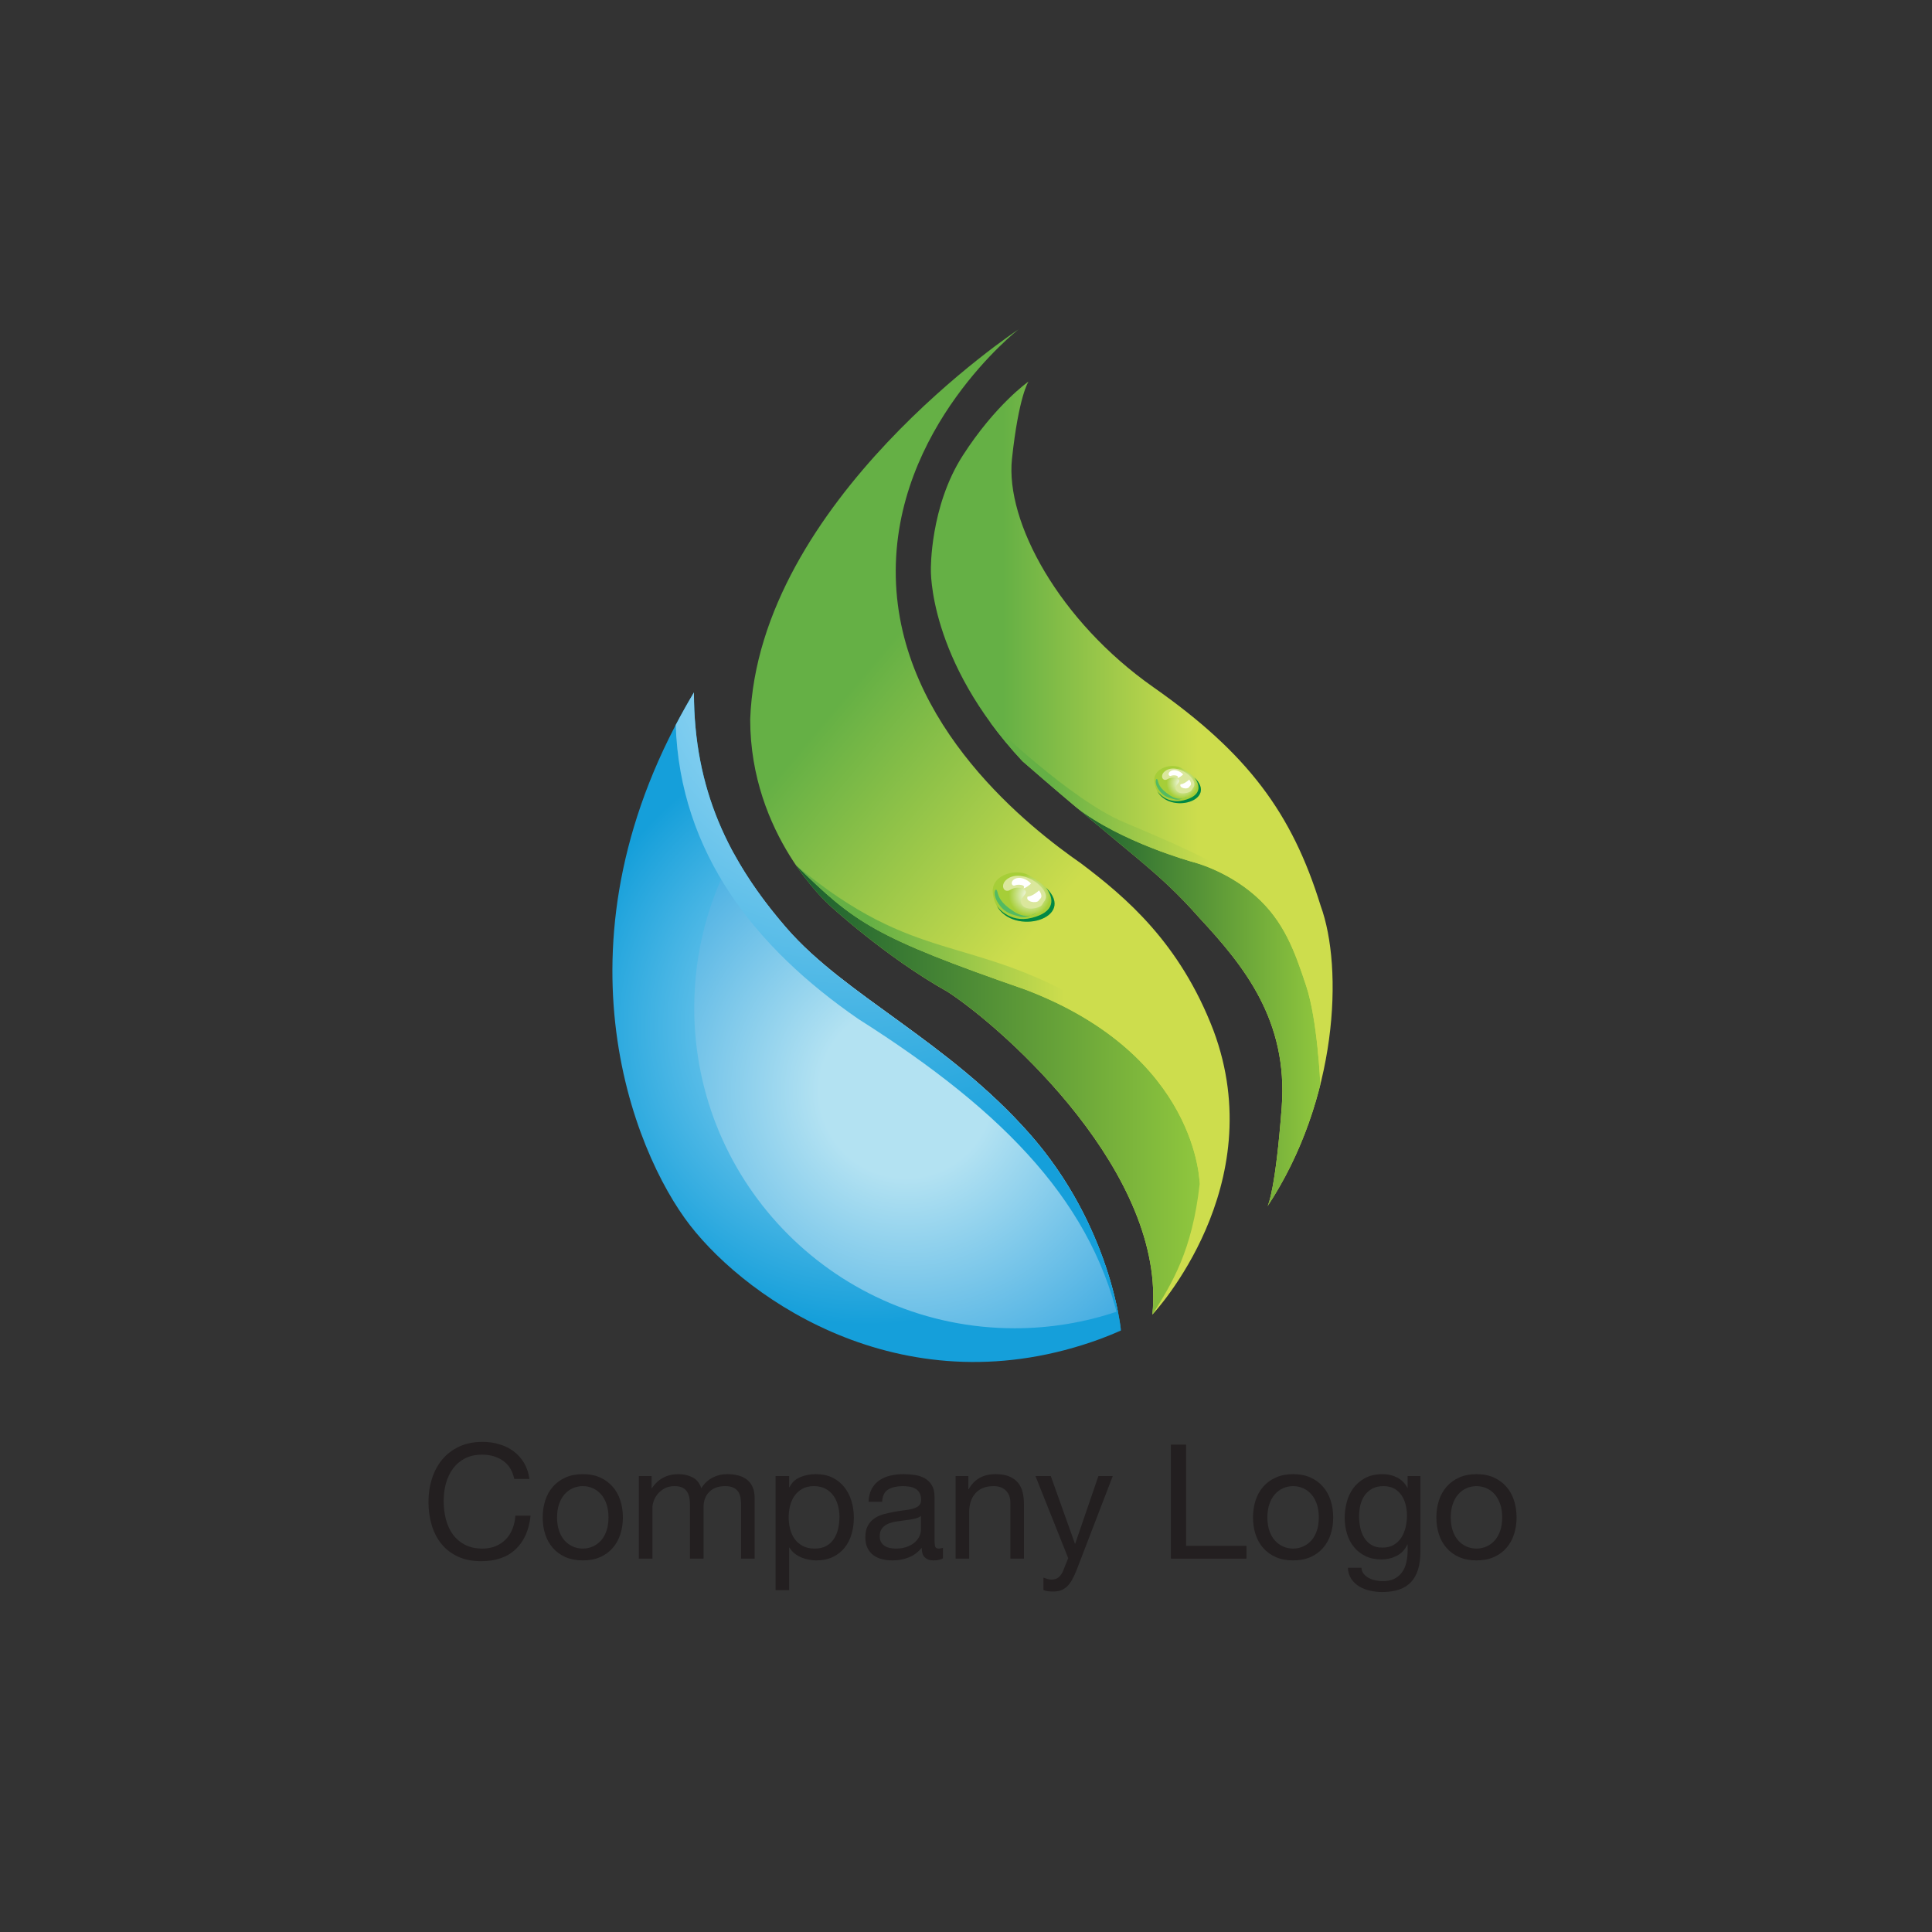 <?xml version="1.0" encoding="UTF-8" standalone="no"?>
<svg
   xmlns:dc="http://purl.org/dc/elements/1.1/"
   xmlns:cc="http://creativecommons.org/ns#"
   xmlns:rdf="http://www.w3.org/1999/02/22-rdf-syntax-ns#"
   xmlns:svg="http://www.w3.org/2000/svg"
   xmlns="http://www.w3.org/2000/svg"
   viewBox="0 0 1333.333 1333.333"
   height="1333.333"
   width="1333.333"
   xml:space="preserve"
   id="svg2"
   version="1.1"><rect x="0" y="0" width="1333.333" height="1333.333" fill="#333333" stroke="none"/><defs
     id="defs6"><clipPath
       id="clipPath18"
       clipPathUnits="userSpaceOnUse"><path
         id="path16"
         d="M 0,1000 H 1000 V 0 H 0 Z" /></clipPath><clipPath
       id="clipPath70"
       clipPathUnits="userSpaceOnUse"><path
         id="path68"
         d="m 357.262,365.864 c 30.696,-39.504 112.281,-95.572 212.54,-58.76 v 0 c 3.608,1.352 7.12,2.79 10.537,4.309 v 0 c 0,0 -4.998,53.97 -47.32,101.87 v 0 c -42.323,47.9 -95.472,71.522 -125.657,106.299 v 0 c -30.183,34.777 -48.094,71.976 -48.094,122.172 v 0 C 283.068,514.396 327.52,404.14 357.262,365.864" /></clipPath><radialGradient
       id="radialGradient80"
       spreadMethod="pad"
       gradientTransform="matrix(153.898,0,0,-153.898,448.698,468.433)"
       gradientUnits="userSpaceOnUse"
       r="1"
       cy="0"
       cx="0"
       fy="0"
       fx="0"><stop
         id="stop76"
         offset="0"
         style="stop-opacity:1;stop-color:#b1e3fa" /><stop
         id="stop78"
         offset="1"
         style="stop-opacity:1;stop-color:#159fda" /></radialGradient><clipPath
       id="clipPath90"
       clipPathUnits="userSpaceOnUse"><path
         id="path88"
         d="m 359.427,478.45 c 0,-91.617 74.27,-165.887 165.887,-165.887 v 0 c 18.694,0 36.665,3.095 53.431,8.795 v 0 c -3.551,17.787 -14.437,56.512 -45.726,91.925 v 0 c -42.323,47.9 -95.472,71.522 -125.657,106.299 v 0 c -10.809,12.456 -20.035,25.226 -27.438,38.789 v 0 c -13.06,-23.706 -20.497,-50.944 -20.497,-79.921" /></clipPath><radialGradient
       id="radialGradient108"
       spreadMethod="pad"
       gradientTransform="matrix(326.769,-23.724,-23.724,-326.769,469.086,435.467)"
       gradientUnits="userSpaceOnUse"
       r="1"
       cy="0"
       cx="0"
       fy="0"
       fx="0"><stop
         id="stop96"
         offset="0"
         style="stop-opacity:1;stop-color:#b3e2f2" /><stop
         id="stop98"
         offset="0.137"
         style="stop-opacity:1;stop-color:#b3e2f2" /><stop
         id="stop100"
         offset="0.483"
         style="stop-opacity:1;stop-color:#45ade2" /><stop
         id="stop102"
         offset="0.566"
         style="stop-opacity:1;stop-color:#45ade2" /><stop
         id="stop104"
         offset="0.86"
         style="stop-opacity:1;stop-color:#3a58a7" /><stop
         id="stop106"
         offset="1"
         style="stop-opacity:1;stop-color:#3a58a7" /></radialGradient><clipPath
       id="clipPath118"
       clipPathUnits="userSpaceOnUse"><path
         id="path116"
         d="m 349.829,624.894 c 2.201,-66.212 41.131,-115.337 94.552,-152.201 v 0 c 77.097,-48.842 122.678,-96.799 135.958,-161.28 v 0 c -0.002,0.011 -5.002,53.974 -47.32,101.87 v 0 c -42.323,47.9 -95.472,71.522 -125.657,106.299 v 0 c -30.183,34.777 -48.094,71.976 -48.094,122.172 v 0 c -3.384,-5.656 -6.518,-11.276 -9.439,-16.86" /></clipPath><radialGradient
       id="radialGradient128"
       spreadMethod="pad"
       gradientTransform="matrix(-42.873,-263.835,-263.835,42.873,437.153,658.316)"
       gradientUnits="userSpaceOnUse"
       r="1"
       cy="0"
       cx="0"
       fy="0"
       fx="0"><stop
         id="stop124"
         offset="0"
         style="stop-opacity:1;stop-color:#b1e3fa" /><stop
         id="stop126"
         offset="1"
         style="stop-opacity:1;stop-color:#159fda" /></radialGradient><clipPath
       id="clipPath138"
       clipPathUnits="userSpaceOnUse"><path
         id="path136"
         d="m 388.398,627.836 c 0,-59.982 40.897,-96.107 40.897,-96.107 v 0 c 0,0 28.885,-26.798 61.464,-45.043 v 0 c 30.405,-19.98 113.208,-94.505 105.858,-167.031 v 0 c 0.009,0.005 0.019,0.011 0.029,0.016 v 0 c 1.254,1.343 61.642,66.54 31.61,147.056 v 0 c -17.403,45.469 -45.471,69.047 -68.486,86.449 v 0 c -25.822,17.963 -94.308,70.73 -95.992,148.198 v 0 c -1.684,77.467 63.547,128.35 63.547,128.35 v 0 c 0,0 -134.838,-88.739 -138.927,-201.888" /></clipPath><linearGradient
       id="linearGradient152"
       spreadMethod="pad"
       gradientTransform="matrix(242.656,-204.342,-204.342,-242.656,413.513,699.708)"
       gradientUnits="userSpaceOnUse"
       y2="0"
       x2="1"
       y1="0"
       x1="0"><stop
         id="stop144"
         offset="0"
         style="stop-opacity:1;stop-color:#65b045" /><stop
         id="stop146"
         offset="0.18"
         style="stop-opacity:1;stop-color:#65b045" /><stop
         id="stop148"
         offset="0.664"
         style="stop-opacity:1;stop-color:#cddd4d" /><stop
         id="stop150"
         offset="1"
         style="stop-opacity:1;stop-color:#cddd4d" /></linearGradient><clipPath
       id="clipPath162"
       clipPathUnits="userSpaceOnUse"><path
         id="path160"
         d="m 429.291,531.728 c 0,0 28.89,-26.8 61.47,-45.039 v 0 c 30.4,-19.981 113.21,-94.51 105.861,-167.031 v 0 c 10.369,16.43 20.639,33.18 24.48,67.63 v 0 c 0,0 -0.37,66.35 -90.121,100.58 v 0 c -78.48,27.31 -88.429,34.58 -118.949,64.511 v 0 c 9.049,-13.401 17.259,-20.651 17.259,-20.651" /></clipPath><linearGradient
       id="linearGradient174"
       spreadMethod="pad"
       gradientTransform="matrix(209.07,0,0,-209.07,412.031,436.018)"
       gradientUnits="userSpaceOnUse"
       y2="0"
       x2="1"
       y1="0"
       x1="0"><stop
         id="stop168"
         offset="0"
         style="stop-opacity:1;stop-color:#1b5f2f" /><stop
         id="stop170"
         offset="0.006"
         style="stop-opacity:1;stop-color:#1b5f2f" /><stop
         id="stop172"
         offset="1"
         style="stop-opacity:1;stop-color:#90c73e" /></linearGradient><clipPath
       id="clipPath184"
       clipPathUnits="userSpaceOnUse"><path
         id="path182"
         d="m 530.981,487.868 c 89.751,-34.23 90.121,-100.58 90.121,-100.58 v 0 c 3.629,37.85 -15.891,68.55 -56.731,92.68 v 0 c -62.949,37.19 -89.72,20.17 -152.339,72.411 v 0 c 30.52,-29.931 40.469,-37.201 118.949,-64.511" /></clipPath><linearGradient
       id="linearGradient198"
       spreadMethod="pad"
       gradientTransform="matrix(209.498,0,0,-209.498,412.031,469.833)"
       gradientUnits="userSpaceOnUse"
       y2="0"
       x2="1"
       y1="0"
       x1="0"><stop
         id="stop190"
         offset="0"
         style="stop-opacity:1;stop-color:#65b045" /><stop
         id="stop192"
         offset="0.18"
         style="stop-opacity:1;stop-color:#65b045" /><stop
         id="stop194"
         offset="0.664"
         style="stop-opacity:1;stop-color:#cddd4d" /><stop
         id="stop196"
         offset="1"
         style="stop-opacity:1;stop-color:#cddd4d" /></linearGradient><clipPath
       id="clipPath208"
       clipPathUnits="userSpaceOnUse"><path
         id="path206"
         d="m 498.408,764.331 c -16.966,-26.447 -16.466,-58.882 -16.466,-58.882 v 0 c 0,0 -1.498,-46.906 47.405,-99.302 v 0 c 57.884,-50.399 69.361,-55.888 91.816,-81.337 v 0 c 22.647,-24.451 45.824,-52.751 42.415,-97.804 v 0 c -3.22,-42.566 -6.956,-50.544 -7.359,-51.296 v 0 c 36.418,55.157 39.346,123.277 27.505,155.642 v 0 c -14.81,47.909 -37.743,78.849 -86.519,113.066 v 0 c -48.777,34.216 -76.779,85.586 -73.281,118.245 v 0 c 3.499,32.658 8.554,40.044 8.554,40.044 v 0 c 0,0 -17.103,-11.929 -34.07,-38.376" /></clipPath><linearGradient
       id="linearGradient222"
       spreadMethod="pad"
       gradientTransform="matrix(208.012,0,0,-208.012,481.937,589.209)"
       gradientUnits="userSpaceOnUse"
       y2="0"
       x2="1"
       y1="0"
       x1="0"><stop
         id="stop214"
         offset="0"
         style="stop-opacity:1;stop-color:#65b045" /><stop
         id="stop216"
         offset="0.18"
         style="stop-opacity:1;stop-color:#65b045" /><stop
         id="stop218"
         offset="0.664"
         style="stop-opacity:1;stop-color:#cddd4d" /><stop
         id="stop220"
         offset="1"
         style="stop-opacity:1;stop-color:#cddd4d" /></linearGradient><clipPath
       id="clipPath232"
       clipPathUnits="userSpaceOnUse"><path
         id="path230"
         d="m 621.161,524.808 c 22.65,-24.449 45.831,-52.75 42.421,-97.799 v 0 c -3.121,-41.251 -6.73,-50.021 -7.311,-51.21 v 0 c 13.22,20.039 22.02,41.789 27.301,62.91 v 0 0.019 c -0.041,0.93 -1.44,33.31 -7.29,51.001 v 0 c -5.93,17.949 -11.481,33.699 -26.47,46.859 v 0 c -14.991,13.16 -32.101,17.34 -32.101,17.34 v 0 c 0,0 -37.51,10.231 -60.789,28.57 v 0 c 34.899,-29.44 45.92,-36.92 64.239,-57.69" /></clipPath><linearGradient
       id="linearGradient244"
       spreadMethod="pad"
       gradientTransform="matrix(126.65,0,0,-126.65,556.921,479.148)"
       gradientUnits="userSpaceOnUse"
       y2="0"
       x2="1"
       y1="0"
       x1="0"><stop
         id="stop238"
         offset="0"
         style="stop-opacity:1;stop-color:#1b5f2f" /><stop
         id="stop240"
         offset="0.006"
         style="stop-opacity:1;stop-color:#1b5f2f" /><stop
         id="stop242"
         offset="1"
         style="stop-opacity:1;stop-color:#90c73e" /></linearGradient><clipPath
       id="clipPath254"
       clipPathUnits="userSpaceOnUse"><path
         id="path252"
         d="m 529.351,606.148 c 10.61,-9.24 19.661,-16.959 27.501,-23.59 v 0 c 0.019,-0.019 0.049,-0.04 0.07,-0.06 v 0 c 23.279,-18.339 60.789,-28.57 60.789,-28.57 v 0 c 0,0 17.11,-4.18 32.101,-17.34 v 0 c 14.989,-13.16 20.54,-28.91 26.47,-46.859 v 0 c 5.85,-17.691 7.249,-50.071 7.29,-51.001 v 0 c 5.38,70.07 -29.051,98.37 -43.171,107.57 v 0 c -14.12,9.19 -31.2,16.74 -58.78,28.39 v 0 c -27.16,11.47 -67.82,50.56 -69.08,51.78 v 0 c 4.801,-6.62 10.371,-13.42 16.81,-20.32" /></clipPath><linearGradient
       id="linearGradient268"
       spreadMethod="pad"
       gradientTransform="matrix(171.595,0,0,-171.595,512.541,532.598)"
       gradientUnits="userSpaceOnUse"
       y2="0"
       x2="1"
       y1="0"
       x1="0"><stop
         id="stop260"
         offset="0"
         style="stop-opacity:1;stop-color:#65b045" /><stop
         id="stop262"
         offset="0.18"
         style="stop-opacity:1;stop-color:#65b045" /><stop
         id="stop264"
         offset="0.664"
         style="stop-opacity:1;stop-color:#cddd4d" /><stop
         id="stop266"
         offset="1"
         style="stop-opacity:1;stop-color:#cddd4d" /></linearGradient><clipPath
       id="clipPath278"
       clipPathUnits="userSpaceOnUse"><path
         id="path276"
         d="m 514.006,538.105 c 2.717,-27.997 56.55,-12.246 18.327,9.147 v 0 c -1.599,0.895 -3.672,1.338 -5.849,1.338 v 0 c -6.165,0 -13.15,-3.557 -12.478,-10.485" /></clipPath><radialGradient
       id="radialGradient288"
       spreadMethod="pad"
       gradientTransform="matrix(10.815,0,0,-10.815,533.181,536.84)"
       gradientUnits="userSpaceOnUse"
       r="1"
       cy="0"
       cx="0"
       fy="0"
       fx="0"><stop
         id="stop284"
         offset="0"
         style="stop-opacity:1;stop-color:#ffffff" /><stop
         id="stop286"
         offset="1"
         style="stop-opacity:1;stop-color:#a6ce38" /></radialGradient><clipPath
       id="clipPath298"
       clipPathUnits="userSpaceOnUse"><path
         id="path296"
         d="M 0,1000 H 1000 V 0 H 0 Z" /></clipPath><clipPath
       id="clipPath326"
       clipPathUnits="userSpaceOnUse"><path
         id="path324"
         d="m 597.631,595.763 c 2.049,-21.116 42.65,-9.236 13.822,6.899 v 0 c -1.206,0.675 -2.77,1.009 -4.411,1.009 v 0 c -4.65,0 -9.919,-2.683 -9.411,-7.908" /></clipPath><radialGradient
       id="radialGradient336"
       spreadMethod="pad"
       gradientTransform="matrix(8.157,0,0,-8.157,612.092,594.809)"
       gradientUnits="userSpaceOnUse"
       r="1"
       cy="0"
       cx="0"
       fy="0"
       fx="0"><stop
         id="stop332"
         offset="0"
         style="stop-opacity:1;stop-color:#ffffff" /><stop
         id="stop334"
         offset="1"
         style="stop-opacity:1;stop-color:#a6ce38" /></radialGradient><clipPath
       id="clipPath346"
       clipPathUnits="userSpaceOnUse"><path
         id="path344"
         d="M 0,1000 H 1000 V 0 H 0 Z" /></clipPath></defs><g
     transform="matrix(1.333,0,0,-1.333,0,1333.333)"
     id="g10"><g
       id="g12"><g
         clip-path="url(#clipPath18)"
         id="g14"><g
           transform="translate(260.419,243.992)"
           id="g20"><path
             id="path22"
             style="fill:#231f20;fill-opacity:1;fill-rule:nonzero;stroke:none"
             d="m 0,0 c -3.008,2.096 -6.579,3.143 -10.714,3.143 -3.525,0 -6.544,-0.661 -9.052,-1.984 -2.513,-1.323 -4.577,-3.103 -6.205,-5.334 -1.621,-2.234 -2.823,-4.785 -3.594,-7.652 -0.77,-2.866 -1.161,-5.845 -1.161,-8.931 0,-3.364 0.391,-6.547 1.161,-9.552 0.771,-3.004 1.973,-5.621 3.594,-7.855 1.628,-2.231 3.71,-4.011 6.246,-5.334 2.536,-1.323 5.566,-1.987 9.098,-1.987 2.588,0 4.888,0.429 6.906,1.285 2.007,0.855 3.744,2.039 5.211,3.555 1.454,1.515 2.605,3.321 3.427,5.417 0.828,2.096 1.323,4.353 1.489,6.783 h 7.856 c -0.77,-7.445 -3.335,-13.233 -7.689,-17.368 -4.353,-4.134 -10.311,-6.202 -17.862,-6.202 -4.577,0 -8.574,0.785 -11.99,2.355 -3.422,1.573 -6.257,3.735 -8.517,6.493 -2.266,2.754 -3.957,6.009 -5.09,9.759 -1.127,3.746 -1.696,7.772 -1.696,12.073 0,4.299 0.609,8.339 1.823,12.115 1.213,3.778 2.99,7.073 5.331,9.883 2.346,2.812 5.268,5.031 8.77,6.656 3.496,1.627 7.51,2.441 12.031,2.441 3.088,0 6.009,-0.414 8.764,-1.242 2.755,-0.825 5.21,-2.039 7.361,-3.637 2.151,-1.599 3.939,-3.597 5.377,-5.996 1.432,-2.398 2.369,-5.167 2.812,-8.312 H 5.826 C 4.946,-5.239 3.002,-2.096 0,0" /></g><g
           transform="translate(289.443,207.73)"
           id="g24"><path
             id="path26"
             style="fill:#231f20;fill-opacity:1;fill-rule:nonzero;stroke:none"
             d="m 0,0 c 0.69,-2.013 1.639,-3.698 2.853,-5.046 1.213,-1.352 2.633,-2.384 4.261,-3.1 1.621,-0.719 3.347,-1.078 5.164,-1.078 1.823,0 3.543,0.359 5.17,1.078 1.628,0.716 3.048,1.748 4.261,3.1 1.214,1.348 2.163,3.033 2.853,5.046 0.69,2.01 1.035,4.313 1.035,6.904 0,2.591 -0.345,4.891 -1.035,6.906 -0.69,2.011 -1.639,3.707 -2.853,5.084 -1.213,1.378 -2.633,2.427 -4.261,3.143 -1.627,0.716 -3.347,1.075 -5.17,1.075 -1.817,0 -3.543,-0.359 -5.164,-1.075 C 5.486,21.321 4.066,20.272 2.853,18.894 1.639,17.517 0.69,15.821 0,13.81 -0.69,11.795 -1.035,9.495 -1.035,6.904 -1.035,4.313 -0.69,2.01 0,0 m -7.154,15.711 c 0.88,2.729 2.203,5.098 3.968,7.111 1.766,2.016 3.945,3.6 6.533,4.759 2.594,1.156 5.572,1.734 8.931,1.734 3.422,0 6.412,-0.578 8.977,-1.734 2.559,-1.159 4.727,-2.743 6.487,-4.759 1.765,-2.013 3.088,-4.382 3.974,-7.111 0.88,-2.728 1.323,-5.664 1.323,-8.807 0,-3.143 -0.443,-6.064 -1.323,-8.767 -0.886,-2.7 -2.209,-5.058 -3.974,-7.068 -1.76,-2.016 -3.928,-3.586 -6.487,-4.716 -2.565,-1.13 -5.555,-1.696 -8.977,-1.696 -3.359,0 -6.337,0.566 -8.931,1.696 -2.588,1.13 -4.767,2.7 -6.533,4.716 -1.765,2.01 -3.088,4.368 -3.968,7.068 -0.88,2.703 -1.323,5.624 -1.323,8.767 0,3.143 0.443,6.079 1.323,8.807" /></g><g
           transform="translate(337.365,236.053)"
           id="g28"><path
             id="path30"
             style="fill:#231f20;fill-opacity:1;fill-rule:nonzero;stroke:none"
             d="m 0,0 v -6.286 h 0.167 c 3.197,4.851 7.798,7.278 13.807,7.278 2.646,0 5.044,-0.552 7.195,-1.654 2.151,-1.104 3.669,-2.976 4.549,-5.624 1.432,2.318 3.324,4.109 5.664,5.374 2.347,1.268 4.923,1.904 7.735,1.904 2.151,0 4.095,-0.236 5.832,-0.702 1.731,-0.468 3.22,-1.202 4.462,-2.191 1.242,-0.995 2.203,-2.274 2.893,-3.847 0.69,-1.57 1.035,-3.459 1.035,-5.665 v -31.342 h -7.027 v 28.033 c 0,1.325 -0.116,2.564 -0.334,3.723 -0.219,1.156 -0.633,2.163 -1.236,3.02 -0.61,0.854 -1.45,1.526 -2.525,2.024 -1.076,0.497 -2.467,0.745 -4.175,0.745 -3.474,0 -6.205,-0.992 -8.189,-2.976 -1.984,-1.984 -2.974,-4.633 -2.974,-7.939 v -26.63 h -7.033 v 28.033 c 0,1.38 -0.12,2.648 -0.374,3.804 -0.247,1.159 -0.673,2.165 -1.276,3.019 -0.61,0.857 -1.421,1.516 -2.445,1.987 -1.017,0.466 -2.329,0.702 -3.927,0.702 -2.036,0 -3.79,-0.414 -5.251,-1.243 C 5.113,-7.278 3.928,-8.27 3.019,-9.429 2.111,-10.588 1.449,-11.784 1.035,-13.026 0.621,-14.265 0.414,-15.3 0.414,-16.125 v -26.63 H -6.613 V 0 Z" /></g><g
           transform="translate(433.829,220.877)"
           id="g32"><path
             id="path34"
             style="fill:#231f20;fill-opacity:1;fill-rule:nonzero;stroke:none"
             d="m 0,0 c -0.523,1.903 -1.323,3.6 -2.398,5.086 -1.076,1.487 -2.45,2.675 -4.135,3.557 -1.679,0.883 -3.652,1.323 -5.912,1.323 -2.369,0 -4.382,-0.469 -6.038,-1.406 -1.651,-0.938 -3.002,-2.162 -4.049,-3.681 -1.047,-1.515 -1.806,-3.24 -2.277,-5.167 -0.466,-1.932 -0.702,-3.887 -0.702,-5.871 0,-2.097 0.248,-4.123 0.748,-6.079 0.495,-1.958 1.277,-3.68 2.352,-5.17 1.075,-1.486 2.467,-2.686 4.181,-3.597 1.708,-0.909 3.772,-1.366 6.199,-1.366 2.427,0 4.451,0.469 6.079,1.409 1.627,0.935 2.933,2.177 3.928,3.721 0.994,1.541 1.707,3.307 2.15,5.291 0.443,1.984 0.662,4.025 0.662,6.119 C 0.788,-3.845 0.523,-1.901 0,0 M -25.263,15.176 V 9.388 h 0.166 c 1.156,2.369 2.979,4.095 5.458,5.17 2.484,1.072 5.21,1.61 8.189,1.61 3.307,0 6.188,-0.606 8.638,-1.82 2.455,-1.213 4.497,-2.852 6.124,-4.92 1.622,-2.067 2.853,-4.454 3.675,-7.154 0.828,-2.703 1.242,-5.569 1.242,-8.6 0,-3.031 -0.397,-5.9 -1.196,-8.6 -0.799,-2.7 -2.013,-5.058 -3.64,-7.071 -1.628,-2.013 -3.669,-3.597 -6.119,-4.756 -2.456,-1.156 -5.308,-1.737 -8.563,-1.737 -1.047,0 -2.22,0.113 -3.514,0.334 -1.294,0.219 -2.576,0.578 -3.841,1.072 -1.271,0.498 -2.467,1.171 -3.6,2.028 -1.127,0.854 -2.082,1.915 -2.853,3.185 h -0.166 V -43.87 h -7.028 v 59.046 z" /></g><g
           transform="translate(473.32,213.933)"
           id="g36"><path
             id="path38"
             style="fill:#231f20;fill-opacity:1;fill-rule:nonzero;stroke:none"
             d="m 0,0 c -1.438,-0.305 -2.939,-0.552 -4.509,-0.745 -1.57,-0.195 -3.157,-0.414 -4.756,-0.661 -1.598,-0.25 -3.03,-0.65 -4.301,-1.199 -1.265,-0.552 -2.301,-1.34 -3.1,-2.358 -0.799,-1.021 -1.196,-2.412 -1.196,-4.178 0,-1.156 0.23,-2.136 0.701,-2.933 0.466,-0.799 1.076,-1.449 1.818,-1.944 0.747,-0.497 1.627,-0.857 2.645,-1.075 1.024,-0.221 2.053,-0.334 3.106,-0.334 2.311,0 4.295,0.32 5.952,0.955 1.656,0.633 3.002,1.432 4.054,2.398 1.047,0.963 1.817,2.01 2.312,3.143 0.494,1.127 0.748,2.191 0.748,3.183 V 1.446 C 2.588,0.785 1.432,0.302 0,0 m 9.84,-21.545 c -1.823,0 -3.267,0.511 -4.342,1.532 -1.076,1.018 -1.616,2.689 -1.616,5.003 -1.927,-2.314 -4.175,-3.985 -6.735,-5.003 -2.564,-1.021 -5.336,-1.532 -8.315,-1.532 -1.927,0 -3.75,0.209 -5.458,0.621 -1.708,0.414 -3.209,1.104 -4.503,2.067 -1.299,0.963 -2.317,2.205 -3.059,3.724 -0.748,1.515 -1.121,3.347 -1.121,5.497 0,2.427 0.414,4.411 1.242,5.955 0.828,1.545 1.915,2.798 3.266,3.761 1.352,0.966 2.893,1.697 4.63,2.194 1.736,0.495 3.513,0.909 5.336,1.24 1.927,0.382 3.761,0.675 5.498,0.868 1.737,0.193 3.267,0.466 4.589,0.825 1.323,0.36 2.369,0.883 3.146,1.573 0.77,0.687 1.156,1.694 1.156,3.019 0,1.541 -0.288,2.784 -0.868,3.718 -0.581,0.937 -1.323,1.656 -2.232,2.151 -0.908,0.497 -1.932,0.828 -3.059,0.995 -1.133,0.164 -2.249,0.247 -3.353,0.247 -2.973,0 -5.457,-0.563 -7.441,-1.696 -1.984,-1.13 -3.06,-3.264 -3.227,-6.41 h -7.027 c 0.109,2.649 0.661,4.883 1.656,6.7 0.989,1.82 2.312,3.295 3.968,4.425 1.651,1.13 3.554,1.944 5.705,2.439 2.151,0.497 4.411,0.744 6.78,0.744 1.932,0 3.847,-0.138 5.751,-0.414 1.898,-0.276 3.623,-0.839 5.164,-1.693 1.547,-0.854 2.784,-2.056 3.721,-3.597 0.937,-1.547 1.409,-3.557 1.409,-6.039 v -21.997 c 0,-1.653 0.098,-2.867 0.287,-3.637 0.196,-0.774 0.84,-1.162 1.944,-1.162 0.61,0 1.323,0.138 2.151,0.417 v -5.46 c -1.214,-0.716 -2.893,-1.075 -5.043,-1.075" /></g><g
           transform="translate(501.349,236.053)"
           id="g40"><path
             id="path42"
             style="fill:#231f20;fill-opacity:1;fill-rule:nonzero;stroke:none"
             d="m 0,0 v -6.783 h 0.167 c 2.921,5.184 7.551,7.775 13.894,7.775 2.812,0 5.152,-0.385 7.027,-1.156 1.875,-0.774 3.393,-1.849 4.549,-3.226 1.156,-1.381 1.973,-3.019 2.439,-4.92 0.471,-1.904 0.707,-4.011 0.707,-6.326 V -42.755 H 21.75 v 28.944 c 0,2.646 -0.771,4.742 -2.312,6.286 -1.547,1.541 -3.669,2.315 -6.372,2.315 -2.151,0 -4.008,-0.331 -5.578,-0.992 C 5.918,-6.864 4.607,-7.801 3.56,-9.015 2.507,-10.228 1.725,-11.648 1.202,-13.273 0.679,-14.901 0.414,-16.677 0.414,-18.607 V -42.755 H -6.613 V 0 Z" /></g><g
           transform="translate(555.062,182.384)"
           id="g44"><path
             id="path46"
             style="fill:#231f20;fill-opacity:1;fill-rule:nonzero;stroke:none"
             d="m 0,0 c -0.799,-1.432 -1.679,-2.608 -2.646,-3.517 -0.966,-0.908 -2.024,-1.569 -3.185,-1.984 -1.156,-0.414 -2.536,-0.618 -4.135,-0.618 -0.823,0 -1.651,0.052 -2.479,0.164 -0.828,0.112 -1.627,0.305 -2.398,0.578 v 6.45 c 0.662,-0.219 1.334,-0.438 2.024,-0.662 0.69,-0.218 1.392,-0.328 2.111,-0.328 1.432,0 2.588,0.328 3.474,0.99 0.879,0.661 1.656,1.63 2.317,2.895 l 2.893,7.194 -16.954,42.508 h 7.936 L 1.449,18.69 h 0.167 l 11.99,34.98 h 7.442 L 2.438,5.291 C 1.616,3.198 0.799,1.435 0,0" /></g><g
           transform="translate(614.065,252.345)"
           id="g48"><path
             id="path50"
             style="fill:#231f20;fill-opacity:1;fill-rule:nonzero;stroke:none"
             d="m 0,0 v -52.43 h 31.261 v -6.617 H -7.855 V 0 Z" /></g><g
           transform="translate(657.196,207.73)"
           id="g52"><path
             id="path54"
             style="fill:#231f20;fill-opacity:1;fill-rule:nonzero;stroke:none"
             d="m 0,0 c 0.684,-2.013 1.639,-3.698 2.852,-5.046 1.214,-1.352 2.628,-2.384 4.256,-3.1 1.627,-0.719 3.353,-1.078 5.17,-1.078 1.817,0 3.542,0.359 5.17,1.078 1.627,0.716 3.042,1.748 4.256,3.1 1.213,1.348 2.168,3.033 2.858,5.046 0.684,2.01 1.029,4.313 1.029,6.904 0,2.591 -0.345,4.891 -1.029,6.906 -0.69,2.011 -1.645,3.707 -2.858,5.084 -1.214,1.378 -2.629,2.427 -4.256,3.143 -1.628,0.716 -3.353,1.075 -5.17,1.075 -1.817,0 -3.543,-0.359 -5.17,-1.075 C 5.48,21.321 4.066,20.272 2.852,18.894 1.639,17.517 0.684,15.821 0,13.81 -0.69,11.795 -1.035,9.495 -1.035,6.904 -1.035,4.313 -0.69,2.01 0,0 m -7.154,15.711 c 0.88,2.729 2.202,5.098 3.968,7.111 1.766,2.016 3.939,3.6 6.533,4.759 2.594,1.156 5.567,1.734 8.931,1.734 3.416,0 6.412,-0.578 8.971,-1.734 2.565,-1.159 4.728,-2.743 6.493,-4.759 1.765,-2.013 3.088,-4.382 3.968,-7.111 0.886,-2.728 1.322,-5.664 1.322,-8.807 0,-3.143 -0.436,-6.064 -1.322,-8.767 -0.88,-2.7 -2.203,-5.058 -3.968,-7.068 -1.765,-2.016 -3.928,-3.586 -6.493,-4.716 -2.559,-1.13 -5.555,-1.696 -8.971,-1.696 -3.364,0 -6.337,0.566 -8.931,1.696 -2.594,1.13 -4.767,2.7 -6.533,4.716 -1.766,2.01 -3.088,4.368 -3.968,7.068 -0.886,2.703 -1.323,5.624 -1.323,8.767 0,3.143 0.437,6.079 1.323,8.807" /></g><g
           transform="translate(721.617,200.45)"
           id="g56"><path
             id="path58"
             style="fill:#231f20;fill-opacity:1;fill-rule:nonzero;stroke:none"
             d="m 0,0 c 1.622,0.966 2.933,2.234 3.928,3.807 0.989,1.57 1.719,3.347 2.191,5.334 0.466,1.984 0.701,3.968 0.701,5.955 0,1.872 -0.218,3.721 -0.661,5.538 -0.443,1.82 -1.144,3.459 -2.11,4.922 -0.966,1.458 -2.22,2.631 -3.762,3.514 -1.546,0.883 -3.421,1.323 -5.624,1.323 -2.26,0 -4.192,-0.429 -5.785,-1.282 -1.605,-0.855 -2.91,-1.999 -3.928,-3.431 -1.024,-1.435 -1.765,-3.088 -2.237,-4.963 -0.466,-1.875 -0.702,-3.833 -0.702,-5.872 0,-1.929 0.19,-3.858 0.581,-5.788 0.385,-1.932 1.047,-3.68 1.984,-5.25 0.938,-1.573 2.174,-2.841 3.721,-3.807 1.541,-0.963 3.474,-1.444 5.785,-1.444 2.318,0 4.291,0.481 5.918,1.444 m 8.971,-19.225 c -3.197,-3.473 -8.218,-5.21 -15.05,-5.21 -1.989,0 -4.014,0.221 -6.078,0.661 -2.07,0.443 -3.945,1.156 -5.625,2.151 -1.684,0.992 -3.076,2.289 -4.174,3.887 -1.105,1.599 -1.714,3.554 -1.824,5.872 h 7.034 c 0.051,-1.268 0.454,-2.343 1.196,-3.226 0.747,-0.883 1.656,-1.599 2.732,-2.151 1.069,-0.549 2.242,-0.949 3.513,-1.199 1.265,-0.247 2.479,-0.371 3.635,-0.371 2.317,0 4.273,0.4 5.871,1.199 1.599,0.799 2.927,1.901 3.974,3.307 1.047,1.406 1.8,3.102 2.272,5.086 0.465,1.984 0.707,4.161 0.707,6.533 V 0.123 H 6.987 C 5.774,-2.522 3.939,-4.463 1.49,-5.705 c -2.456,-1.239 -5.061,-1.86 -7.822,-1.86 -3.197,0 -5.98,0.578 -8.35,1.737 -2.369,1.158 -4.353,2.714 -5.952,4.672 -1.599,1.955 -2.801,4.244 -3.6,6.863 -0.799,2.62 -1.196,5.389 -1.196,8.31 0,2.537 0.328,5.142 0.989,7.816 0.661,2.674 1.765,5.101 3.307,7.278 1.547,2.179 3.588,3.97 6.124,5.376 2.537,1.407 5.648,2.108 9.34,2.108 2.703,0 5.187,-0.592 7.447,-1.777 2.26,-1.185 4.026,-2.964 5.291,-5.334 h 0.086 v 6.119 h 6.614 V -3.511 c 0,-7.002 -1.599,-12.241 -4.797,-15.714" /></g><g
           transform="translate(752.131,207.73)"
           id="g60"><path
             id="path62"
             style="fill:#231f20;fill-opacity:1;fill-rule:nonzero;stroke:none"
             d="m 0,0 c 0.69,-2.013 1.639,-3.698 2.852,-5.046 1.214,-1.352 2.634,-2.384 4.256,-3.1 1.627,-0.719 3.353,-1.078 5.17,-1.078 1.823,0 3.542,0.359 5.17,1.078 1.627,0.716 3.042,1.748 4.261,3.1 1.208,1.348 2.157,3.033 2.853,5.046 0.69,2.01 1.029,4.313 1.029,6.904 0,2.591 -0.339,4.891 -1.029,6.906 -0.696,2.011 -1.645,3.707 -2.853,5.084 -1.219,1.378 -2.634,2.427 -4.261,3.143 -1.628,0.716 -3.347,1.075 -5.17,1.075 -1.817,0 -3.543,-0.359 -5.17,-1.075 C 5.486,21.321 4.066,20.272 2.852,18.894 1.639,17.517 0.69,15.821 0,13.81 -0.69,11.795 -1.035,9.495 -1.035,6.904 -1.035,4.313 -0.69,2.01 0,0 m -7.154,15.711 c 0.88,2.729 2.202,5.098 3.968,7.111 1.766,2.016 3.939,3.6 6.533,4.759 2.594,1.156 5.567,1.734 8.931,1.734 3.416,0 6.412,-0.578 8.971,-1.734 2.565,-1.159 4.727,-2.743 6.493,-4.759 1.765,-2.013 3.088,-4.382 3.968,-7.111 0.886,-2.728 1.328,-5.664 1.328,-8.807 0,-3.143 -0.442,-6.064 -1.328,-8.767 -0.88,-2.7 -2.203,-5.058 -3.968,-7.068 -1.766,-2.016 -3.928,-3.586 -6.493,-4.716 -2.559,-1.13 -5.555,-1.696 -8.971,-1.696 -3.364,0 -6.337,0.566 -8.931,1.696 -2.594,1.13 -4.767,2.7 -6.533,4.716 -1.766,2.01 -3.088,4.368 -3.968,7.068 -0.886,2.703 -1.323,5.624 -1.323,8.767 0,3.143 0.437,6.079 1.323,8.807" /></g></g></g><g
       id="g64"><g
         clip-path="url(#clipPath70)"
         id="g66"><g
           id="g72"><g
             id="g74"><path
               id="path82"
               style="fill:url(#radialGradient80);stroke:none"
               d="m 357.262,365.864 c 30.696,-39.504 112.281,-95.572 212.54,-58.76 v 0 c 3.608,1.352 7.12,2.79 10.537,4.309 v 0 c 0,0 -4.998,53.97 -47.32,101.87 v 0 c -42.323,47.9 -95.472,71.522 -125.657,106.299 v 0 c -30.183,34.777 -48.094,71.976 -48.094,122.172 v 0 C 283.068,514.396 327.52,404.14 357.262,365.864" /></g></g></g></g><g
       id="g84"><g
         clip-path="url(#clipPath90)"
         id="g86"><g
           id="g92"><g
             id="g94"><path
               id="path110"
               style="fill:url(#radialGradient108);stroke:none"
               d="m 359.427,478.45 c 0,-91.617 74.27,-165.887 165.887,-165.887 v 0 c 18.694,0 36.665,3.095 53.431,8.795 v 0 c -3.551,17.787 -14.437,56.512 -45.726,91.925 v 0 c -42.323,47.9 -95.472,71.522 -125.657,106.299 v 0 c -10.809,12.456 -20.035,25.226 -27.438,38.789 v 0 c -13.06,-23.706 -20.497,-50.944 -20.497,-79.921" /></g></g></g></g><g
       id="g112"><g
         clip-path="url(#clipPath118)"
         id="g114"><g
           id="g120"><g
             id="g122"><path
               id="path130"
               style="fill:url(#radialGradient128);stroke:none"
               d="m 349.829,624.894 c 2.201,-66.212 41.131,-115.337 94.552,-152.201 v 0 c 77.097,-48.842 122.678,-96.799 135.958,-161.28 v 0 c -0.002,0.011 -5.002,53.974 -47.32,101.87 v 0 c -42.323,47.9 -95.472,71.522 -125.657,106.299 v 0 c -30.183,34.777 -48.094,71.976 -48.094,122.172 v 0 c -3.384,-5.656 -6.518,-11.276 -9.439,-16.86" /></g></g></g></g><g
       id="g132"><g
         clip-path="url(#clipPath138)"
         id="g134"><g
           id="g140"><g
             id="g142"><path
               id="path154"
               style="fill:url(#linearGradient152);stroke:none"
               d="m 388.398,627.836 c 0,-59.982 40.897,-96.107 40.897,-96.107 v 0 c 0,0 28.885,-26.798 61.464,-45.043 v 0 c 30.405,-19.98 113.208,-94.505 105.858,-167.031 v 0 c 0.009,0.005 0.019,0.011 0.029,0.016 v 0 c 1.254,1.343 61.642,66.54 31.61,147.056 v 0 c -17.403,45.469 -45.471,69.047 -68.486,86.449 v 0 c -25.822,17.963 -94.308,70.73 -95.992,148.198 v 0 c -1.684,77.467 63.547,128.35 63.547,128.35 v 0 c 0,0 -134.838,-88.739 -138.927,-201.888" /></g></g></g></g><g
       id="g156"><g
         clip-path="url(#clipPath162)"
         id="g158"><g
           id="g164"><g
             id="g166"><path
               id="path176"
               style="fill:url(#linearGradient174);stroke:none"
               d="m 429.291,531.728 c 0,0 28.89,-26.8 61.47,-45.039 v 0 c 30.4,-19.981 113.21,-94.51 105.861,-167.031 v 0 c 10.369,16.43 20.639,33.18 24.48,67.63 v 0 c 0,0 -0.37,66.35 -90.121,100.58 v 0 c -78.48,27.31 -88.429,34.58 -118.949,64.511 v 0 c 9.049,-13.401 17.259,-20.651 17.259,-20.651" /></g></g></g></g><g
       id="g178"><g
         clip-path="url(#clipPath184)"
         id="g180"><g
           id="g186"><g
             id="g188"><path
               id="path200"
               style="fill:url(#linearGradient198);stroke:none"
               d="m 530.981,487.868 c 89.751,-34.23 90.121,-100.58 90.121,-100.58 v 0 c 3.629,37.85 -15.891,68.55 -56.731,92.68 v 0 c -62.949,37.19 -89.72,20.17 -152.339,72.411 v 0 c 30.52,-29.931 40.469,-37.201 118.949,-64.511" /></g></g></g></g><g
       id="g202"><g
         clip-path="url(#clipPath208)"
         id="g204"><g
           id="g210"><g
             id="g212"><path
               id="path224"
               style="fill:url(#linearGradient222);stroke:none"
               d="m 498.408,764.331 c -16.966,-26.447 -16.466,-58.882 -16.466,-58.882 v 0 c 0,0 -1.498,-46.906 47.405,-99.302 v 0 c 57.884,-50.399 69.361,-55.888 91.816,-81.337 v 0 c 22.647,-24.451 45.824,-52.751 42.415,-97.804 v 0 c -3.22,-42.566 -6.956,-50.544 -7.359,-51.296 v 0 c 36.418,55.157 39.346,123.277 27.505,155.642 v 0 c -14.81,47.909 -37.743,78.849 -86.519,113.066 v 0 c -48.777,34.216 -76.779,85.586 -73.281,118.245 v 0 c 3.499,32.658 8.554,40.044 8.554,40.044 v 0 c 0,0 -17.103,-11.929 -34.07,-38.376" /></g></g></g></g><g
       id="g226"><g
         clip-path="url(#clipPath232)"
         id="g228"><g
           id="g234"><g
             id="g236"><path
               id="path246"
               style="fill:url(#linearGradient244);stroke:none"
               d="m 621.161,524.808 c 22.65,-24.449 45.831,-52.75 42.421,-97.799 v 0 c -3.121,-41.251 -6.73,-50.021 -7.311,-51.21 v 0 c 13.22,20.039 22.02,41.789 27.301,62.91 v 0 0.019 c -0.041,0.93 -1.44,33.31 -7.29,51.001 v 0 c -5.93,17.949 -11.481,33.699 -26.47,46.859 v 0 c -14.991,13.16 -32.101,17.34 -32.101,17.34 v 0 c 0,0 -37.51,10.231 -60.789,28.57 v 0 c 34.899,-29.44 45.92,-36.92 64.239,-57.69" /></g></g></g></g><g
       id="g248"><g
         clip-path="url(#clipPath254)"
         id="g250"><g
           id="g256"><g
             id="g258"><path
               id="path270"
               style="fill:url(#linearGradient268);stroke:none"
               d="m 529.351,606.148 c 10.61,-9.24 19.661,-16.959 27.501,-23.59 v 0 c 0.019,-0.019 0.049,-0.04 0.07,-0.06 v 0 c 23.279,-18.339 60.789,-28.57 60.789,-28.57 v 0 c 0,0 17.11,-4.18 32.101,-17.34 v 0 c 14.989,-13.16 20.54,-28.91 26.47,-46.859 v 0 c 5.85,-17.691 7.249,-50.071 7.29,-51.001 v 0 c 5.38,70.07 -29.051,98.37 -43.171,107.57 v 0 c -14.12,9.19 -31.2,16.74 -58.78,28.39 v 0 c -27.16,11.47 -67.82,50.56 -69.08,51.78 v 0 c 4.801,-6.62 10.371,-13.42 16.81,-20.32" /></g></g></g></g><g
       id="g272"><g
         clip-path="url(#clipPath278)"
         id="g274"><g
           id="g280"><g
             id="g282"><path
               id="path290"
               style="fill:url(#radialGradient288);stroke:none"
               d="m 514.006,538.105 c 2.717,-27.997 56.55,-12.246 18.327,9.147 v 0 c -1.599,0.895 -3.672,1.338 -5.849,1.338 v 0 c -6.165,0 -13.15,-3.557 -12.478,-10.485" /></g></g></g></g><g
       id="g292"><g
         clip-path="url(#clipPath298)"
         id="g294"><g
           transform="translate(541.57,540.662)"
           id="g300"><path
             id="path302"
             style="fill:#008845;fill-opacity:1;fill-rule:evenodd;stroke:none"
             d="m 0,0 c 16.206,-15.81 -16.757,-25.415 -25.577,-9.294 0.183,-0.273 6.314,-9.281 18.142,-6.332 C 4.554,-12.636 4.441,-5.904 0,0" /></g><g
           transform="translate(540.557,533.526)"
           id="g304"><path
             id="path306"
             style="fill:#dae79c;fill-opacity:1;fill-rule:evenodd;stroke:none"
             d="m 0,0 c 0,0 2.996,2.677 -1.643,7.636 -4.639,4.96 -12.116,7.364 -16.915,4.351 -4.798,-3.013 -2.377,-8.133 1.123,-5.927 3.5,2.207 8.394,0.625 7.959,-1.398 -0.433,-2.023 -3.917,-3.507 -1.868,-6.53 2.049,-3.024 9.094,-1.702 10.219,0.083 z" /></g><g
           transform="translate(533.818,542.809)"
           id="g308"><path
             id="path310"
             style="fill:#ffffff;fill-opacity:1;fill-rule:evenodd;stroke:none"
             d="m 0,0 c -2.322,2.429 -5.769,3.704 -8.287,2.469 -2.817,-1.381 -1.781,-4.341 0.274,-3.328 0.924,0.455 5.521,0.418 4.102,-1.62 C -3.047,-2.489 -0.515,-0.564 0,0" /></g><g
           transform="translate(538.476,534.892)"
           id="g312"><path
             id="path314"
             style="fill:#ffffff;fill-opacity:1;fill-rule:evenodd;stroke:none"
             d="M 0,0 C 1.483,1.067 0.207,3.435 -0.515,4.365 -1.868,3.129 -4.433,1.219 -6.441,1.187 -7.797,-1.443 -2.047,-2.6 -0.723,-0.919 Z" /></g><g
           transform="translate(536.725,527.797)"
           id="g316"><path
             id="path318"
             style="fill:#53ba62;fill-opacity:1;fill-rule:evenodd;stroke:none"
             d="m 0,0 c 0,0 -4.526,-4.223 -11.864,0.542 -7.338,4.764 -7.822,7.887 -8.567,10.464 -0.744,2.579 -2.925,-1.074 0.635,-6.376 3.563,-5.302 7.434,-5.634 11.044,-6.747 C -5.142,-3.229 0,0 0,0" /></g></g></g><g
       id="g320"><g
         clip-path="url(#clipPath326)"
         id="g322"><g
           id="g328"><g
             id="g330"><path
               id="path338"
               style="fill:url(#radialGradient336);stroke:none"
               d="m 597.631,595.763 c 2.049,-21.116 42.65,-9.236 13.822,6.899 v 0 c -1.206,0.675 -2.77,1.009 -4.411,1.009 v 0 c -4.65,0 -9.919,-2.683 -9.411,-7.908" /></g></g></g></g><g
       id="g340"><g
         clip-path="url(#clipPath346)"
         id="g342"><g
           transform="translate(618.419,597.691)"
           id="g348"><path
             id="path350"
             style="fill:#008845;fill-opacity:1;fill-rule:evenodd;stroke:none"
             d="m 0,0 c 12.223,-11.924 -12.638,-19.168 -19.29,-7.01 0.137,-0.206 4.762,-6.999 13.682,-4.775 C 3.434,-9.53 3.35,-4.453 0,0" /></g><g
           transform="translate(617.655,592.31)"
           id="g352"><path
             id="path354"
             style="fill:#dae79c;fill-opacity:1;fill-rule:evenodd;stroke:none"
             d="m 0,0 c 0,0 2.26,2.019 -1.239,5.759 -3.499,3.741 -9.138,5.554 -12.757,3.282 -3.619,-2.273 -1.794,-6.134 0.847,-4.47 2.64,1.664 6.33,0.471 6.003,-1.055 -0.328,-1.526 -2.955,-2.645 -1.409,-4.925 1.545,-2.28 6.858,-1.284 7.706,0.063 z" /></g><g
           transform="translate(612.572,599.311)"
           id="g356"><path
             id="path358"
             style="fill:#ffffff;fill-opacity:1;fill-rule:evenodd;stroke:none"
             d="M 0,0 C -1.751,1.832 -4.351,2.794 -6.25,1.862 -8.375,0.82 -7.594,-1.412 -6.043,-0.648 -5.346,-0.305 -1.88,-0.333 -2.95,-1.87 -2.298,-1.877 -0.388,-0.425 0,0" /></g><g
           transform="translate(616.086,593.34)"
           id="g360"><path
             id="path362"
             style="fill:#ffffff;fill-opacity:1;fill-rule:evenodd;stroke:none"
             d="M 0,0 C 1.119,0.805 0.156,2.591 -0.388,3.292 -1.409,2.36 -3.343,0.919 -4.858,0.896 -5.88,-1.089 -1.544,-1.961 -0.545,-0.693 Z" /></g><g
           transform="translate(614.765,587.988)"
           id="g364"><path
             id="path366"
             style="fill:#53ba62;fill-opacity:1;fill-rule:evenodd;stroke:none"
             d="m 0,0 c 0,0 -3.414,-3.185 -8.948,0.409 -5.534,3.593 -5.9,5.948 -6.461,7.892 -0.561,1.945 -2.206,-0.811 0.479,-4.809 2.687,-3.999 5.606,-4.249 8.329,-5.089 C -3.878,-2.436 0,0 0,0" /></g></g></g></g></svg>
